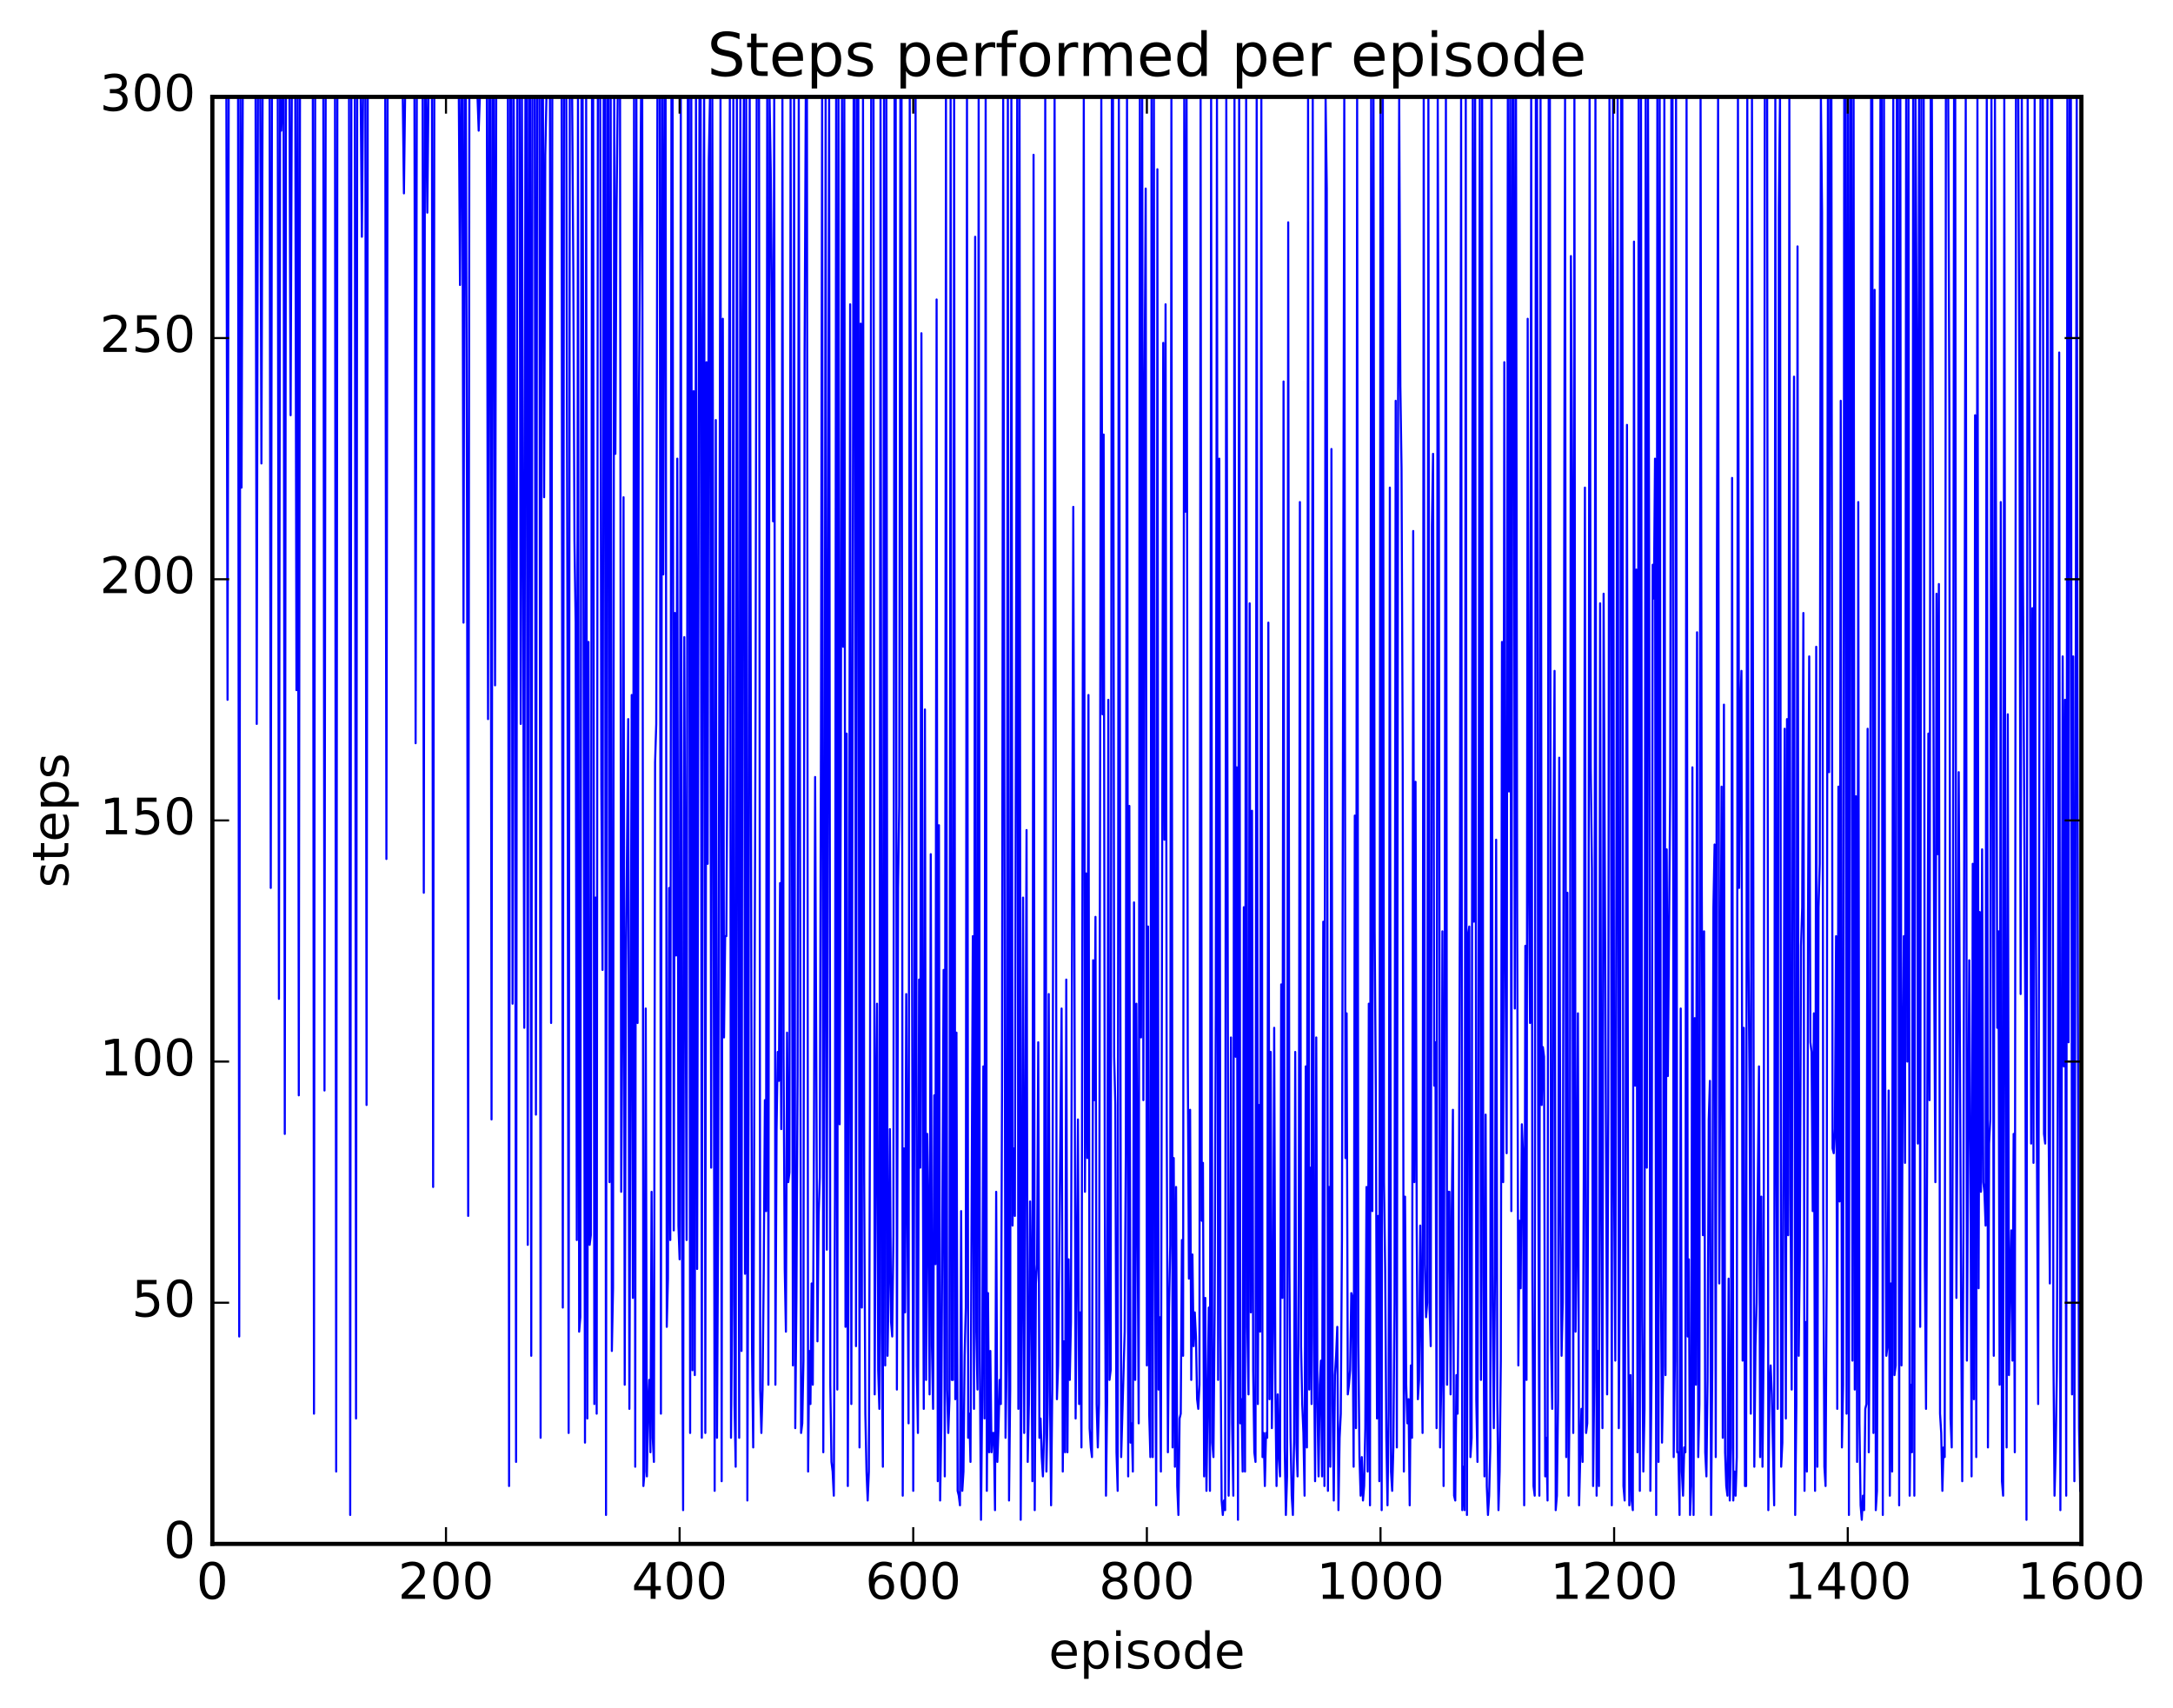 <?xml version="1.0" encoding="utf-8" standalone="no"?>
<!DOCTYPE svg PUBLIC "-//W3C//DTD SVG 1.1//EN"
  "http://www.w3.org/Graphics/SVG/1.1/DTD/svg11.dtd">
<!-- Created with matplotlib (http://matplotlib.org/) -->
<svg height="408pt" version="1.1" viewBox="0 0 519 408" width="519pt" xmlns="http://www.w3.org/2000/svg" xmlns:xlink="http://www.w3.org/1999/xlink">
 <defs>
  <style type="text/css">
*{stroke-linecap:butt;stroke-linejoin:round;stroke-miterlimit:100000;}
  </style>
 </defs>
 <g id="figure_1">
  <g id="patch_1">
   <path d="M 0 408.169 
L 519.589 408.169 
L 519.589 0 
L 0 0 
z
" style="fill:#ffffff;"/>
  </g>
  <g id="axes_1">
   <g id="patch_2">
    <path d="M 50.719 368.742 
L 497.119 368.742 
L 497.119 23.142 
L 50.719 23.142 
z
" style="fill:#ffffff;"/>
   </g>
   <g id="line2d_1">
    <path clip-path="url(#pa504007b72)" d="M 50.719 23.142 
L 54.067 23.142 
L 54.346 167.142 
L 54.625 23.142 
L 56.857 23.142 
L 57.136 319.206 
L 57.415 23.142 
L 57.694 116.454 
L 57.973 23.142 
L 61.042 23.142 
L 61.321 172.902 
L 61.6 23.142 
L 62.158 23.142 
L 62.437 110.694 
L 62.716 23.142 
L 64.39 23.142 
L 64.669 212.07 
L 64.948 23.142 
L 66.343 23.142 
L 66.622 238.566 
L 66.901 23.142 
L 67.18 31.206 
L 67.459 23.142 
L 67.738 23.142 
L 68.017 270.822 
L 68.296 23.142 
L 69.133 23.142 
L 69.412 99.174 
L 69.691 23.142 
L 70.528 23.142 
L 70.807 164.838 
L 71.086 23.142 
L 71.365 261.606 
L 71.644 23.142 
L 74.713 23.142 
L 74.992 337.638 
L 75.271 23.142 
L 77.224 23.142 
L 77.503 260.454 
L 77.782 23.142 
L 80.014 23.142 
L 80.293 351.462 
L 80.572 23.142 
L 83.362 23.142 
L 83.641 361.83 
L 83.92 23.142 
L 84.757 23.142 
L 85.036 338.79 
L 85.315 23.142 
L 86.152 23.142 
L 86.431 56.55 
L 86.71 23.142 
L 87.268 23.142 
L 87.547 263.91 
L 87.826 23.142 
L 92.011 23.142 
L 92.29 205.158 
L 92.569 23.142 
L 96.196 23.142 
L 96.475 46.182 
L 96.754 23.142 
L 98.986 23.142 
L 99.265 177.51 
L 99.544 23.142 
L 100.939 23.142 
L 101.218 213.222 
L 101.497 23.142 
L 101.776 23.142 
L 102.055 50.79 
L 102.334 23.142 
L 103.171 23.142 
L 103.45 283.494 
L 103.729 23.142 
L 109.588 23.142 
L 109.867 68.07 
L 110.146 23.142 
L 110.425 23.142 
L 110.704 148.71 
L 110.983 23.142 
L 111.262 23.142 
L 111.541 121.062 
L 111.82 290.406 
L 112.099 23.142 
L 114.052 23.142 
L 114.331 31.206 
L 114.61 23.142 
L 116.284 23.142 
L 116.563 171.75 
L 116.842 23.142 
L 117.121 23.142 
L 117.4 267.366 
L 117.679 23.142 
L 117.958 23.142 
L 118.237 163.686 
L 118.516 23.142 
L 121.306 23.142 
L 121.585 354.918 
L 121.864 23.142 
L 122.143 23.142 
L 122.422 239.718 
L 122.701 23.142 
L 122.98 127.974 
L 123.259 349.158 
L 123.538 23.142 
L 124.096 23.142 
L 124.375 172.902 
L 124.654 23.142 
L 125.212 245.478 
L 125.491 23.142 
L 125.77 23.142 
L 126.049 297.318 
L 126.328 23.142 
L 126.607 23.142 
L 126.886 323.814 
L 127.165 23.142 
L 127.723 23.142 
L 128.002 266.214 
L 128.281 23.142 
L 128.839 23.142 
L 129.118 343.398 
L 129.397 23.142 
L 129.676 23.142 
L 129.955 118.758 
L 130.234 36.966 
L 130.513 23.142 
L 131.35 23.142 
L 131.629 244.326 
L 131.908 23.142 
L 134.14 23.142 
L 134.419 312.294 
L 134.698 23.142 
L 135.256 23.142 
L 135.535 153.318 
L 135.814 342.246 
L 136.093 23.142 
L 136.651 23.142 
L 136.93 64.614 
L 137.209 129.126 
L 137.488 148.71 
L 137.767 296.166 
L 138.046 23.142 
L 138.325 318.054 
L 138.604 314.598 
L 138.883 23.142 
L 139.162 23.142 
L 139.72 344.55 
L 139.999 23.142 
L 140.278 338.79 
L 140.557 153.318 
L 140.836 297.318 
L 141.115 295.014 
L 141.394 23.142 
L 141.673 23.142 
L 141.952 335.334 
L 142.231 214.374 
L 142.51 337.638 
L 142.789 23.142 
L 143.347 23.142 
L 143.626 187.878 
L 143.905 231.654 
L 144.184 23.142 
L 144.463 23.142 
L 144.742 361.83 
L 145.021 23.142 
L 145.3 23.142 
L 145.579 282.342 
L 145.858 23.142 
L 146.137 322.662 
L 146.416 307.686 
L 146.695 23.142 
L 146.974 108.39 
L 147.253 50.79 
L 147.532 23.142 
L 148.09 23.142 
L 148.369 284.646 
L 148.648 243.174 
L 148.927 118.758 
L 149.206 330.726 
L 149.485 232.806 
L 150.043 171.75 
L 150.322 336.486 
L 150.88 165.99 
L 151.159 309.99 
L 151.438 23.142 
L 151.717 350.31 
L 151.996 23.142 
L 152.275 244.326 
L 152.554 102.63 
L 153.112 23.142 
L 153.391 23.142 
L 153.67 354.918 
L 153.949 351.462 
L 154.228 240.87 
L 154.507 352.614 
L 154.786 336.486 
L 155.065 329.574 
L 155.344 346.854 
L 155.623 284.646 
L 155.902 343.398 
L 156.181 349.158 
L 156.46 182.118 
L 156.739 172.902 
L 157.018 23.142 
L 157.576 23.142 
L 157.855 337.638 
L 158.134 23.142 
L 158.413 137.19 
L 158.692 23.142 
L 158.971 23.142 
L 159.25 316.902 
L 159.529 305.382 
L 159.808 212.07 
L 160.087 296.166 
L 160.366 23.142 
L 160.645 23.142 
L 160.924 293.862 
L 161.203 146.406 
L 161.482 228.198 
L 161.761 109.542 
L 162.04 292.71 
L 162.319 300.774 
L 162.598 23.142 
L 162.877 289.254 
L 163.156 360.678 
L 163.435 152.166 
L 163.993 296.166 
L 164.272 23.142 
L 164.551 23.142 
L 164.83 342.246 
L 165.109 23.142 
L 165.388 327.27 
L 165.667 93.414 
L 165.946 328.422 
L 166.225 23.142 
L 166.504 303.078 
L 167.062 23.142 
L 167.341 23.142 
L 167.62 343.398 
L 167.899 77.286 
L 168.178 23.142 
L 168.457 342.246 
L 168.736 86.502 
L 169.015 206.31 
L 169.294 38.118 
L 169.573 23.142 
L 169.852 278.886 
L 170.131 23.142 
L 170.689 356.07 
L 170.968 100.326 
L 171.247 343.398 
L 171.526 289.254 
L 172.084 23.142 
L 172.363 353.766 
L 172.642 76.134 
L 172.921 247.782 
L 173.2 223.59 
L 173.479 223.59 
L 174.037 130.278 
L 174.316 23.142 
L 174.595 343.398 
L 174.874 309.99 
L 175.153 23.142 
L 175.432 335.334 
L 175.711 350.31 
L 175.99 23.142 
L 176.548 343.398 
L 176.827 23.142 
L 177.106 322.662 
L 177.385 74.982 
L 177.664 23.142 
L 177.943 304.23 
L 178.222 23.142 
L 178.501 358.374 
L 178.78 266.214 
L 179.059 23.142 
L 179.617 322.662 
L 179.896 345.702 
L 180.454 168.294 
L 180.733 23.142 
L 181.291 23.142 
L 181.57 331.878 
L 181.849 342.246 
L 182.128 331.878 
L 182.407 304.23 
L 182.686 262.758 
L 182.965 289.254 
L 183.244 23.142 
L 183.523 330.726 
L 183.802 23.142 
L 184.081 40.422 
L 184.36 71.526 
L 184.639 124.518 
L 184.918 23.142 
L 185.197 330.726 
L 185.476 269.67 
L 185.755 251.238 
L 186.034 258.15 
L 186.313 210.918 
L 186.592 269.67 
L 186.871 23.142 
L 187.15 252.39 
L 187.429 303.078 
L 187.708 318.054 
L 187.987 246.63 
L 188.266 282.342 
L 188.545 280.038 
L 188.824 23.142 
L 189.382 326.118 
L 189.661 23.142 
L 189.94 341.094 
L 190.219 309.99 
L 190.498 256.998 
L 190.777 23.142 
L 191.335 342.246 
L 191.614 339.942 
L 191.893 324.966 
L 192.172 84.198 
L 192.451 23.142 
L 192.73 23.142 
L 193.009 351.462 
L 193.288 322.662 
L 193.567 335.334 
L 193.846 306.534 
L 194.125 330.726 
L 194.404 271.974 
L 194.683 185.574 
L 195.241 320.358 
L 195.52 290.406 
L 195.799 281.19 
L 196.078 177.51 
L 196.357 23.142 
L 196.636 346.854 
L 196.915 245.478 
L 197.194 23.142 
L 197.473 298.47 
L 198.031 23.142 
L 198.31 330.726 
L 198.589 349.158 
L 198.868 351.462 
L 199.147 357.222 
L 199.426 285.798 
L 199.705 23.142 
L 199.984 331.878 
L 200.263 23.142 
L 200.542 268.518 
L 200.821 185.574 
L 201.1 23.142 
L 201.379 154.47 
L 201.658 23.142 
L 201.937 316.902 
L 202.216 175.206 
L 202.495 354.918 
L 202.774 259.302 
L 203.053 72.678 
L 203.332 335.334 
L 203.89 23.142 
L 204.169 23.142 
L 204.448 321.51 
L 204.727 23.142 
L 205.006 23.142 
L 205.285 345.702 
L 205.564 77.286 
L 205.843 312.294 
L 206.122 23.142 
L 206.401 281.19 
L 206.68 337.638 
L 206.959 351.462 
L 207.238 358.374 
L 207.517 351.462 
L 207.796 261.606 
L 208.075 23.142 
L 208.633 23.142 
L 208.912 333.03 
L 209.191 267.366 
L 209.47 239.718 
L 209.749 327.27 
L 210.028 336.486 
L 210.307 23.142 
L 210.586 318.054 
L 210.865 350.31 
L 211.144 23.142 
L 211.423 326.118 
L 211.702 23.142 
L 211.981 323.814 
L 212.26 306.534 
L 212.539 269.67 
L 212.818 315.75 
L 213.097 319.206 
L 213.376 295.014 
L 213.655 23.142 
L 213.934 23.142 
L 214.213 331.878 
L 214.492 212.07 
L 214.771 192.486 
L 215.05 23.142 
L 215.329 23.142 
L 215.608 357.222 
L 215.887 274.278 
L 216.166 313.446 
L 216.445 237.414 
L 217.003 339.942 
L 217.282 23.142 
L 217.561 101.478 
L 218.119 356.07 
L 218.398 258.15 
L 218.677 23.142 
L 218.956 326.118 
L 219.235 342.246 
L 219.514 233.958 
L 219.793 278.886 
L 220.072 79.59 
L 220.351 259.302 
L 220.63 336.486 
L 220.909 169.446 
L 221.188 329.574 
L 221.467 270.822 
L 221.746 291.558 
L 222.025 333.03 
L 222.304 204.006 
L 222.583 321.51 
L 222.862 336.486 
L 223.141 261.606 
L 223.42 301.926 
L 223.699 71.526 
L 223.978 353.766 
L 224.257 197.094 
L 224.536 358.374 
L 224.815 341.094 
L 225.373 231.654 
L 225.652 352.614 
L 225.931 23.142 
L 226.21 331.878 
L 226.489 342.246 
L 226.768 334.182 
L 227.047 23.142 
L 227.326 329.574 
L 227.605 329.574 
L 227.884 23.142 
L 228.163 334.182 
L 228.442 246.63 
L 228.721 356.07 
L 229 357.222 
L 229.279 359.526 
L 229.558 289.254 
L 229.837 356.07 
L 230.116 351.462 
L 230.395 323.814 
L 230.674 312.294 
L 230.953 23.142 
L 231.232 343.398 
L 231.511 337.638 
L 231.79 349.158 
L 232.348 223.59 
L 232.627 336.486 
L 232.906 56.55 
L 233.185 318.054 
L 233.464 331.878 
L 233.743 23.142 
L 234.022 324.966 
L 234.301 362.982 
L 234.58 334.182 
L 234.859 254.694 
L 235.138 338.79 
L 235.417 23.142 
L 235.696 356.07 
L 235.975 308.838 
L 236.254 346.854 
L 236.533 322.662 
L 236.812 346.854 
L 237.091 342.246 
L 237.37 342.246 
L 237.649 360.678 
L 237.928 284.646 
L 238.207 349.158 
L 238.486 341.094 
L 238.765 329.574 
L 239.044 335.334 
L 239.323 260.454 
L 239.602 23.142 
L 240.16 343.398 
L 240.439 324.966 
L 240.718 23.142 
L 240.997 358.374 
L 241.276 331.878 
L 241.555 23.142 
L 241.834 292.71 
L 242.113 274.278 
L 242.392 290.406 
L 242.95 23.142 
L 243.229 336.486 
L 243.508 23.142 
L 243.787 362.982 
L 244.066 314.598 
L 244.345 214.374 
L 244.624 342.246 
L 245.182 198.246 
L 245.461 349.158 
L 245.74 335.334 
L 246.019 286.95 
L 246.298 309.99 
L 246.577 353.766 
L 246.856 36.966 
L 247.135 360.678 
L 247.414 306.534 
L 247.693 301.926 
L 247.972 248.934 
L 248.251 343.398 
L 248.53 338.79 
L 248.809 348.006 
L 249.088 352.614 
L 249.367 342.246 
L 249.646 23.142 
L 249.925 351.462 
L 250.204 337.638 
L 250.483 237.414 
L 250.762 331.878 
L 251.041 359.526 
L 251.32 331.878 
L 251.878 23.142 
L 252.436 334.182 
L 252.715 326.118 
L 253.552 240.87 
L 253.831 351.462 
L 254.11 320.358 
L 254.389 346.854 
L 254.668 233.958 
L 254.947 346.854 
L 255.226 300.774 
L 255.505 329.574 
L 255.784 315.75 
L 256.342 121.062 
L 256.9 338.79 
L 257.458 267.366 
L 257.737 335.334 
L 258.016 313.446 
L 258.295 345.702 
L 258.853 23.142 
L 259.132 284.646 
L 259.411 208.614 
L 259.69 276.582 
L 259.969 165.99 
L 260.248 341.094 
L 260.527 345.702 
L 260.806 348.006 
L 261.085 229.35 
L 261.364 262.758 
L 261.643 218.982 
L 261.922 335.334 
L 262.201 345.702 
L 262.48 335.334 
L 263.038 23.142 
L 263.317 170.598 
L 263.596 103.782 
L 263.875 284.646 
L 264.154 357.222 
L 264.433 334.182 
L 264.712 167.142 
L 264.991 329.574 
L 265.27 327.27 
L 265.549 23.142 
L 265.828 23.142 
L 266.107 252.39 
L 266.386 263.91 
L 266.665 346.854 
L 266.944 356.07 
L 267.223 23.142 
L 267.781 348.006 
L 268.618 318.054 
L 268.897 274.278 
L 269.176 23.142 
L 269.455 352.614 
L 269.734 192.486 
L 270.013 344.55 
L 270.292 339.942 
L 270.571 351.462 
L 270.85 215.526 
L 271.129 329.574 
L 271.408 239.718 
L 271.966 339.942 
L 272.245 23.142 
L 272.524 247.782 
L 272.803 23.142 
L 273.082 262.758 
L 273.361 92.262 
L 273.64 45.03 
L 273.919 326.118 
L 274.198 221.286 
L 274.477 337.638 
L 274.756 348.006 
L 275.035 23.142 
L 275.314 348.006 
L 275.593 23.142 
L 275.872 300.774 
L 276.151 359.526 
L 276.43 40.422 
L 276.709 331.878 
L 276.988 314.598 
L 277.267 351.462 
L 277.825 81.894 
L 278.104 200.55 
L 278.383 72.678 
L 278.662 267.366 
L 278.941 346.854 
L 279.22 312.294 
L 279.499 297.318 
L 279.778 23.142 
L 280.057 345.702 
L 280.336 276.582 
L 280.615 350.31 
L 280.894 283.494 
L 281.173 354.918 
L 281.452 361.83 
L 281.731 338.79 
L 282.01 337.638 
L 282.289 296.166 
L 282.568 323.814 
L 282.847 23.142 
L 283.126 122.214 
L 283.405 23.142 
L 283.684 252.39 
L 283.963 305.382 
L 284.242 265.062 
L 284.521 329.574 
L 284.8 299.622 
L 285.079 321.51 
L 285.358 313.446 
L 285.637 319.206 
L 285.916 334.182 
L 286.195 336.486 
L 286.474 330.726 
L 286.753 23.142 
L 287.032 291.558 
L 287.311 277.734 
L 287.59 352.614 
L 287.869 309.99 
L 288.148 356.07 
L 288.706 312.294 
L 288.985 356.07 
L 289.264 23.142 
L 289.543 344.55 
L 289.822 348.006 
L 290.101 313.446 
L 290.38 240.87 
L 290.659 23.142 
L 290.938 329.574 
L 291.217 109.542 
L 291.496 319.206 
L 291.775 358.374 
L 292.054 361.83 
L 292.333 358.374 
L 292.612 360.678 
L 292.891 23.142 
L 293.449 357.222 
L 293.728 326.118 
L 294.007 247.782 
L 294.286 339.942 
L 294.565 357.222 
L 294.844 23.142 
L 295.123 252.39 
L 295.402 183.27 
L 295.681 362.982 
L 295.96 23.142 
L 296.239 339.942 
L 296.518 334.182 
L 296.797 351.462 
L 297.076 216.678 
L 297.355 351.462 
L 297.634 23.142 
L 297.913 316.902 
L 298.192 333.03 
L 298.471 144.102 
L 298.75 313.446 
L 299.029 193.638 
L 299.308 327.27 
L 299.587 346.854 
L 299.866 349.158 
L 300.145 23.142 
L 300.424 335.334 
L 300.703 263.91 
L 300.982 318.054 
L 301.261 23.142 
L 301.54 348.006 
L 301.819 342.246 
L 302.098 354.918 
L 302.377 342.246 
L 302.656 343.398 
L 302.935 148.71 
L 303.214 334.182 
L 303.493 251.238 
L 303.772 341.094 
L 304.051 318.054 
L 304.33 245.478 
L 304.609 331.878 
L 304.888 354.918 
L 305.167 333.03 
L 305.446 348.006 
L 305.725 352.614 
L 306.004 235.11 
L 306.283 309.99 
L 306.562 91.11 
L 306.841 345.702 
L 307.12 361.83 
L 307.399 352.614 
L 307.678 53.094 
L 307.957 301.926 
L 308.236 343.398 
L 308.515 357.222 
L 308.794 361.83 
L 309.073 344.55 
L 309.352 251.238 
L 309.631 344.55 
L 309.91 352.614 
L 310.189 305.382 
L 310.468 119.91 
L 310.747 321.51 
L 311.026 335.334 
L 311.305 342.246 
L 311.584 357.222 
L 311.863 254.694 
L 312.142 345.702 
L 312.421 23.142 
L 312.7 331.878 
L 312.979 278.886 
L 313.258 335.334 
L 313.537 23.142 
L 313.816 319.206 
L 314.095 353.766 
L 314.374 247.782 
L 314.653 335.334 
L 314.932 352.614 
L 315.211 330.726 
L 315.49 324.966 
L 315.769 352.614 
L 316.048 220.134 
L 316.327 354.918 
L 316.606 23.142 
L 316.885 45.03 
L 317.164 356.07 
L 317.443 283.494 
L 317.722 350.31 
L 318.001 107.238 
L 318.28 335.334 
L 318.559 358.374 
L 318.838 328.422 
L 319.117 323.814 
L 319.396 316.902 
L 319.675 360.678 
L 319.954 343.398 
L 320.233 337.638 
L 320.512 296.166 
L 321.07 23.142 
L 321.349 276.582 
L 321.628 242.022 
L 321.907 333.03 
L 322.186 330.726 
L 322.465 327.27 
L 322.744 308.838 
L 323.023 309.99 
L 323.302 350.31 
L 323.581 194.79 
L 323.86 341.094 
L 324.139 23.142 
L 324.418 320.358 
L 324.697 348.006 
L 324.976 357.222 
L 325.255 348.006 
L 325.534 358.374 
L 325.813 354.918 
L 326.092 341.094 
L 326.371 283.494 
L 326.65 351.462 
L 326.929 239.718 
L 327.208 359.526 
L 327.487 23.142 
L 327.766 289.254 
L 328.045 23.142 
L 328.324 222.438 
L 328.603 260.454 
L 328.882 338.79 
L 329.161 290.406 
L 329.44 353.766 
L 329.719 23.142 
L 329.998 360.678 
L 330.277 23.142 
L 330.556 282.342 
L 330.835 303.078 
L 331.114 343.398 
L 331.393 359.526 
L 331.672 336.486 
L 331.951 116.454 
L 332.23 351.462 
L 332.509 356.07 
L 332.788 345.702 
L 333.067 311.142 
L 333.346 95.718 
L 333.625 345.702 
L 333.904 100.326 
L 334.183 23.142 
L 334.462 92.262 
L 334.741 111.846 
L 335.02 182.118 
L 335.299 351.462 
L 335.578 285.798 
L 335.857 330.726 
L 336.136 339.942 
L 336.415 334.182 
L 336.694 359.526 
L 336.973 326.118 
L 337.252 343.398 
L 337.531 126.822 
L 337.81 282.342 
L 338.089 186.726 
L 338.368 292.71 
L 338.647 334.182 
L 338.926 329.574 
L 339.205 292.71 
L 339.763 342.246 
L 340.042 23.142 
L 340.321 301.926 
L 340.6 314.598 
L 340.879 311.142 
L 341.158 23.142 
L 341.437 312.294 
L 341.716 321.51 
L 341.995 125.67 
L 342.274 108.39 
L 342.553 259.302 
L 342.832 248.934 
L 343.111 341.094 
L 343.39 23.142 
L 343.669 118.758 
L 343.948 345.702 
L 344.227 330.726 
L 344.506 222.438 
L 344.785 354.918 
L 345.064 228.198 
L 345.343 23.142 
L 345.622 330.726 
L 345.901 284.646 
L 346.18 284.646 
L 346.459 333.03 
L 346.738 289.254 
L 347.017 265.062 
L 347.296 357.222 
L 347.575 358.374 
L 347.854 328.422 
L 348.133 337.638 
L 348.412 298.47 
L 348.691 210.918 
L 348.97 23.142 
L 349.249 360.678 
L 349.528 350.31 
L 349.807 360.678 
L 350.086 23.142 
L 350.365 361.83 
L 350.644 223.59 
L 350.923 221.286 
L 351.202 348.006 
L 351.481 343.398 
L 351.76 23.142 
L 352.039 220.134 
L 352.318 23.142 
L 352.597 334.182 
L 352.876 349.158 
L 353.155 218.982 
L 353.434 23.142 
L 353.713 329.574 
L 353.992 23.142 
L 354.271 304.23 
L 354.55 352.614 
L 354.829 266.214 
L 355.108 354.918 
L 355.387 361.83 
L 355.666 357.222 
L 355.945 345.702 
L 356.224 23.142 
L 356.503 311.142 
L 356.782 341.094 
L 357.061 304.23 
L 357.34 200.55 
L 357.619 334.182 
L 357.898 360.678 
L 358.177 351.462 
L 358.456 324.966 
L 358.735 153.318 
L 359.014 282.342 
L 359.293 86.502 
L 359.572 229.35 
L 359.851 275.43 
L 360.13 23.142 
L 360.409 189.03 
L 360.688 23.142 
L 360.967 289.254 
L 361.246 23.142 
L 361.525 23.142 
L 361.804 240.87 
L 362.083 23.142 
L 362.362 217.83 
L 362.641 326.118 
L 362.92 291.558 
L 363.199 307.686 
L 363.478 268.518 
L 363.757 275.43 
L 364.036 359.526 
L 364.315 225.894 
L 364.594 329.574 
L 364.873 76.134 
L 365.152 206.31 
L 365.431 244.326 
L 365.71 23.142 
L 365.989 304.23 
L 366.268 354.918 
L 366.547 357.222 
L 366.826 23.142 
L 367.105 23.142 
L 367.384 270.822 
L 367.663 357.222 
L 367.942 23.142 
L 368.221 263.91 
L 368.5 250.086 
L 368.779 252.39 
L 369.058 352.614 
L 369.337 343.398 
L 369.616 358.374 
L 369.895 23.142 
L 370.174 23.142 
L 370.453 320.358 
L 370.732 336.486 
L 371.011 202.854 
L 371.29 160.23 
L 371.569 360.678 
L 371.848 357.222 
L 372.127 334.182 
L 372.406 180.966 
L 372.685 289.254 
L 372.964 323.814 
L 373.243 311.142 
L 373.801 23.142 
L 374.08 348.006 
L 374.359 213.222 
L 374.638 357.222 
L 374.917 330.726 
L 375.196 61.158 
L 375.475 118.758 
L 375.754 342.246 
L 376.033 23.142 
L 376.312 318.054 
L 376.591 296.166 
L 376.87 242.022 
L 377.149 359.526 
L 377.707 336.486 
L 377.986 349.158 
L 378.265 281.19 
L 378.544 116.454 
L 378.823 342.246 
L 379.102 339.942 
L 379.381 255.846 
L 379.66 23.142 
L 379.939 183.27 
L 380.218 207.462 
L 380.497 354.918 
L 380.776 329.574 
L 381.055 23.142 
L 381.334 357.222 
L 381.613 322.662 
L 381.892 354.918 
L 382.171 144.102 
L 382.45 285.798 
L 382.729 341.094 
L 383.008 141.798 
L 383.845 333.03 
L 384.124 265.062 
L 384.403 23.142 
L 384.682 63.462 
L 384.961 359.526 
L 385.24 23.142 
L 385.519 284.646 
L 385.798 324.966 
L 386.077 199.398 
L 386.356 23.142 
L 386.635 341.094 
L 386.914 297.318 
L 387.193 23.142 
L 387.472 23.142 
L 387.751 354.918 
L 388.03 358.374 
L 388.309 259.302 
L 388.588 101.478 
L 388.867 314.598 
L 389.146 359.526 
L 389.425 328.422 
L 389.704 358.374 
L 389.983 360.678 
L 390.262 57.702 
L 390.541 259.302 
L 390.82 136.038 
L 391.099 346.854 
L 391.378 23.142 
L 391.657 356.07 
L 391.936 23.142 
L 392.215 314.598 
L 392.494 351.462 
L 392.773 336.486 
L 393.052 23.142 
L 393.331 278.886 
L 393.61 23.142 
L 393.889 136.038 
L 394.168 356.07 
L 394.447 329.574 
L 394.726 134.886 
L 395.005 142.95 
L 395.284 109.542 
L 395.563 361.83 
L 395.842 23.142 
L 396.121 349.158 
L 396.4 23.142 
L 396.679 304.23 
L 396.958 344.55 
L 397.237 326.118 
L 397.516 23.142 
L 397.795 328.422 
L 398.074 202.854 
L 398.353 256.998 
L 398.911 187.878 
L 399.19 23.142 
L 399.469 23.142 
L 399.748 348.006 
L 400.027 324.966 
L 400.306 23.142 
L 400.585 346.854 
L 400.864 346.854 
L 401.143 361.83 
L 401.422 240.87 
L 401.701 351.462 
L 401.98 357.222 
L 402.259 345.702 
L 402.538 346.854 
L 402.817 23.142 
L 403.096 319.206 
L 403.375 300.774 
L 403.654 361.83 
L 403.933 354.918 
L 404.212 183.27 
L 404.491 361.83 
L 404.77 243.174 
L 405.049 330.726 
L 405.328 151.014 
L 405.607 348.006 
L 405.886 335.334 
L 406.165 23.142 
L 406.444 208.614 
L 406.723 295.014 
L 407.002 222.438 
L 407.281 346.854 
L 407.56 352.614 
L 407.839 329.574 
L 408.118 267.366 
L 408.397 258.15 
L 408.676 361.83 
L 408.955 327.27 
L 409.234 216.678 
L 409.513 201.702 
L 409.792 348.006 
L 410.071 136.038 
L 410.35 23.142 
L 410.629 306.534 
L 411.187 187.878 
L 411.466 343.398 
L 411.745 168.294 
L 412.024 346.854 
L 412.303 354.918 
L 412.582 357.222 
L 412.861 305.382 
L 413.14 358.374 
L 413.419 345.702 
L 413.698 114.15 
L 413.977 358.374 
L 414.256 351.462 
L 414.535 357.222 
L 414.814 348.006 
L 415.093 23.142 
L 415.372 212.07 
L 415.651 170.598 
L 415.93 160.23 
L 416.209 324.966 
L 416.488 245.478 
L 416.767 354.918 
L 417.046 354.918 
L 417.325 23.142 
L 417.604 228.198 
L 417.883 261.606 
L 418.162 337.638 
L 418.441 23.142 
L 418.999 350.31 
L 419.278 321.51 
L 419.557 311.142 
L 420.115 254.694 
L 420.394 348.006 
L 420.673 285.798 
L 420.952 350.31 
L 421.231 320.358 
L 421.51 23.142 
L 422.068 23.142 
L 422.347 360.678 
L 422.626 331.878 
L 422.905 326.118 
L 423.184 333.03 
L 423.742 359.526 
L 424.021 23.142 
L 424.3 281.19 
L 424.579 336.486 
L 424.858 49.638 
L 425.137 23.142 
L 425.416 350.31 
L 425.695 344.55 
L 425.974 274.278 
L 426.253 174.054 
L 426.532 338.79 
L 426.811 171.75 
L 427.09 295.014 
L 427.369 23.142 
L 427.648 284.646 
L 427.927 331.878 
L 428.206 161.382 
L 428.485 89.958 
L 428.764 361.83 
L 429.043 335.334 
L 429.322 58.854 
L 429.601 323.814 
L 429.88 298.47 
L 430.159 225.894 
L 430.438 216.678 
L 430.717 146.406 
L 430.996 356.07 
L 431.275 315.75 
L 431.554 351.462 
L 431.833 217.83 
L 432.112 156.774 
L 432.391 248.934 
L 432.67 251.238 
L 432.949 289.254 
L 433.228 242.022 
L 433.507 356.07 
L 433.786 154.47 
L 434.065 350.31 
L 434.344 216.678 
L 434.623 206.31 
L 434.902 23.142 
L 435.181 50.79 
L 435.46 289.254 
L 435.739 350.31 
L 436.018 354.918 
L 436.297 300.774 
L 436.576 23.142 
L 436.855 184.422 
L 437.134 23.142 
L 437.413 23.142 
L 437.692 274.278 
L 437.971 275.43 
L 438.25 269.67 
L 438.529 223.59 
L 438.808 336.486 
L 439.087 187.878 
L 439.366 286.95 
L 439.645 95.718 
L 439.924 345.702 
L 440.203 330.726 
L 440.482 23.142 
L 440.761 23.142 
L 441.04 337.638 
L 441.319 23.142 
L 441.598 361.83 
L 441.877 23.142 
L 442.156 23.142 
L 442.435 324.966 
L 442.714 23.142 
L 442.993 331.878 
L 443.272 190.182 
L 443.551 349.158 
L 443.83 119.91 
L 444.109 339.942 
L 444.388 359.526 
L 444.667 362.982 
L 444.946 357.222 
L 445.225 360.678 
L 445.504 336.486 
L 445.783 335.334 
L 446.062 174.054 
L 446.341 346.854 
L 446.62 299.622 
L 446.899 23.142 
L 447.178 23.142 
L 447.457 342.246 
L 447.736 69.222 
L 448.015 360.678 
L 448.294 356.07 
L 448.573 269.67 
L 448.852 115.302 
L 449.131 23.142 
L 449.41 23.142 
L 449.689 361.83 
L 449.968 23.142 
L 450.247 254.694 
L 450.526 323.814 
L 450.805 321.51 
L 451.084 260.454 
L 451.363 357.222 
L 451.642 306.534 
L 451.921 351.462 
L 452.2 23.142 
L 452.479 328.422 
L 452.758 326.118 
L 453.037 23.142 
L 453.316 23.142 
L 453.595 359.526 
L 453.874 23.142 
L 454.153 326.118 
L 454.432 258.15 
L 454.711 223.59 
L 454.99 277.734 
L 455.269 23.142 
L 455.548 253.542 
L 455.827 23.142 
L 456.106 357.222 
L 456.385 330.726 
L 456.664 346.854 
L 456.943 23.142 
L 457.222 357.222 
L 457.501 23.142 
L 457.78 79.59 
L 458.059 273.126 
L 458.338 23.142 
L 458.617 316.902 
L 458.896 23.142 
L 459.454 23.142 
L 459.733 301.926 
L 460.012 336.486 
L 460.291 271.974 
L 460.57 175.206 
L 460.849 262.758 
L 461.128 23.142 
L 461.407 23.142 
L 461.965 233.958 
L 462.244 282.342 
L 462.523 141.798 
L 462.802 204.006 
L 463.081 139.494 
L 463.36 337.638 
L 463.639 342.246 
L 463.918 356.07 
L 464.197 345.702 
L 464.476 348.006 
L 464.755 23.142 
L 465.313 23.142 
L 465.592 100.326 
L 465.871 338.79 
L 466.15 345.702 
L 466.429 254.694 
L 466.708 23.142 
L 466.987 23.142 
L 467.266 309.99 
L 467.545 259.302 
L 467.824 184.422 
L 468.382 311.142 
L 468.661 353.766 
L 468.94 295.014 
L 469.498 23.142 
L 469.777 324.966 
L 470.335 229.35 
L 470.614 276.582 
L 470.893 352.614 
L 471.172 206.31 
L 471.451 334.182 
L 471.73 99.174 
L 472.009 348.006 
L 472.288 23.142 
L 472.567 307.686 
L 472.846 217.83 
L 473.125 284.646 
L 473.404 202.854 
L 473.683 282.342 
L 473.962 284.646 
L 474.241 292.71 
L 474.52 23.142 
L 474.799 345.702 
L 475.078 273.126 
L 475.357 267.366 
L 475.636 23.142 
L 476.194 323.814 
L 476.473 23.142 
L 477.031 245.478 
L 477.31 222.438 
L 477.589 330.726 
L 477.868 119.91 
L 478.147 353.766 
L 478.426 357.222 
L 478.705 23.142 
L 478.984 250.086 
L 479.263 345.702 
L 479.542 170.598 
L 479.821 328.422 
L 480.1 305.382 
L 480.379 293.862 
L 480.658 324.966 
L 480.937 270.822 
L 481.216 346.854 
L 481.495 23.142 
L 482.053 23.142 
L 482.332 99.174 
L 482.611 237.414 
L 482.89 23.142 
L 483.169 138.342 
L 483.727 242.022 
L 484.006 362.982 
L 484.285 23.142 
L 484.843 129.126 
L 485.122 273.126 
L 485.401 145.254 
L 485.68 277.734 
L 485.959 23.142 
L 486.238 218.982 
L 486.796 335.334 
L 487.354 23.142 
L 487.912 23.142 
L 488.191 270.822 
L 488.47 273.126 
L 488.749 177.51 
L 489.028 23.142 
L 489.307 270.822 
L 489.586 306.534 
L 489.865 23.142 
L 490.144 23.142 
L 490.423 321.51 
L 490.702 357.222 
L 490.981 346.854 
L 491.26 327.27 
L 491.539 242.022 
L 491.818 84.198 
L 492.097 360.678 
L 492.376 278.886 
L 492.655 156.774 
L 492.934 254.694 
L 493.213 167.142 
L 493.492 357.222 
L 493.771 23.142 
L 494.05 248.934 
L 494.329 23.142 
L 494.608 23.142 
L 494.887 333.03 
L 495.166 156.774 
L 495.445 353.766 
L 496.003 23.142 
L 496.282 239.718 
L 496.561 341.094 
L 496.84 356.07 
L 496.84 356.07 
" style="fill:none;stroke:#0000ff;stroke-linecap:square;stroke-width:0.5;"/>
   </g>
   <g id="patch_3">
    <path d="M 50.719 368.742 
L 50.719 23.142 
" style="fill:none;stroke:#000000;stroke-linecap:square;stroke-linejoin:miter;"/>
   </g>
   <g id="patch_4">
    <path d="M 497.119 368.742 
L 497.119 23.142 
" style="fill:none;stroke:#000000;stroke-linecap:square;stroke-linejoin:miter;"/>
   </g>
   <g id="patch_5">
    <path d="M 50.719 368.742 
L 497.119 368.742 
" style="fill:none;stroke:#000000;stroke-linecap:square;stroke-linejoin:miter;"/>
   </g>
   <g id="patch_6">
    <path d="M 50.719 23.142 
L 497.119 23.142 
" style="fill:none;stroke:#000000;stroke-linecap:square;stroke-linejoin:miter;"/>
   </g>
   <g id="matplotlib.axis_1">
    <g id="xtick_1">
     <g id="line2d_2">
      <defs>
       <path d="M 0 0 
L 0 -4 
" id="m458a0452e0" style="stroke:#000000;stroke-width:0.5;"/>
      </defs>
      <g>
       <use style="stroke:#000000;stroke-width:0.5;" x="50.719" xlink:href="#m458a0452e0" y="368.742"/>
      </g>
     </g>
     <g id="line2d_3">
      <defs>
       <path d="M 0 0 
L 0 4 
" id="ma5552d9359" style="stroke:#000000;stroke-width:0.5;"/>
      </defs>
      <g>
       <use style="stroke:#000000;stroke-width:0.5;" x="50.719" xlink:href="#ma5552d9359" y="23.142"/>
      </g>
     </g>
     <g id="text_1">
      <!-- 0 -->
      <defs>
       <path d="M 31.781 66.406 
Q 24.172 66.406 20.328 58.906 
Q 16.5 51.422 16.5 36.375 
Q 16.5 21.391 20.328 13.891 
Q 24.172 6.391 31.781 6.391 
Q 39.453 6.391 43.281 13.891 
Q 47.125 21.391 47.125 36.375 
Q 47.125 51.422 43.281 58.906 
Q 39.453 66.406 31.781 66.406 
M 31.781 74.219 
Q 44.047 74.219 50.516 64.516 
Q 56.984 54.828 56.984 36.375 
Q 56.984 17.969 50.516 8.266 
Q 44.047 -1.422 31.781 -1.422 
Q 19.531 -1.422 13.062 8.266 
Q 6.594 17.969 6.594 36.375 
Q 6.594 54.828 13.062 64.516 
Q 19.531 74.219 31.781 74.219 
" id="BitstreamVeraSans-Roman-30"/>
      </defs>
      <g transform="translate(46.901 381.86)scale(0.12 -0.12)">
       <use xlink:href="#BitstreamVeraSans-Roman-30"/>
      </g>
     </g>
    </g>
    <g id="xtick_2">
     <g id="line2d_4">
      <g>
       <use style="stroke:#000000;stroke-width:0.5;" x="106.519" xlink:href="#m458a0452e0" y="368.742"/>
      </g>
     </g>
     <g id="line2d_5">
      <g>
       <use style="stroke:#000000;stroke-width:0.5;" x="106.519" xlink:href="#ma5552d9359" y="23.142"/>
      </g>
     </g>
     <g id="text_2">
      <!-- 200 -->
      <defs>
       <path d="M 19.188 8.297 
L 53.609 8.297 
L 53.609 0 
L 7.328 0 
L 7.328 8.297 
Q 12.938 14.109 22.625 23.891 
Q 32.328 33.688 34.812 36.531 
Q 39.547 41.844 41.422 45.531 
Q 43.312 49.219 43.312 52.781 
Q 43.312 58.594 39.234 62.25 
Q 35.156 65.922 28.609 65.922 
Q 23.969 65.922 18.812 64.312 
Q 13.672 62.703 7.812 59.422 
L 7.812 69.391 
Q 13.766 71.781 18.938 73 
Q 24.125 74.219 28.422 74.219 
Q 39.75 74.219 46.484 68.547 
Q 53.219 62.891 53.219 53.422 
Q 53.219 48.922 51.531 44.891 
Q 49.859 40.875 45.406 35.406 
Q 44.188 33.984 37.641 27.219 
Q 31.109 20.453 19.188 8.297 
" id="BitstreamVeraSans-Roman-32"/>
      </defs>
      <g transform="translate(95.066 381.86)scale(0.12 -0.12)">
       <use xlink:href="#BitstreamVeraSans-Roman-32"/>
       <use x="63.623" xlink:href="#BitstreamVeraSans-Roman-30"/>
       <use x="127.246" xlink:href="#BitstreamVeraSans-Roman-30"/>
      </g>
     </g>
    </g>
    <g id="xtick_3">
     <g id="line2d_6">
      <g>
       <use style="stroke:#000000;stroke-width:0.5;" x="162.319" xlink:href="#m458a0452e0" y="368.742"/>
      </g>
     </g>
     <g id="line2d_7">
      <g>
       <use style="stroke:#000000;stroke-width:0.5;" x="162.319" xlink:href="#ma5552d9359" y="23.142"/>
      </g>
     </g>
     <g id="text_3">
      <!-- 400 -->
      <defs>
       <path d="M 37.797 64.312 
L 12.891 25.391 
L 37.797 25.391 
z
M 35.203 72.906 
L 47.609 72.906 
L 47.609 25.391 
L 58.016 25.391 
L 58.016 17.188 
L 47.609 17.188 
L 47.609 0 
L 37.797 0 
L 37.797 17.188 
L 4.891 17.188 
L 4.891 26.703 
z
" id="BitstreamVeraSans-Roman-34"/>
      </defs>
      <g transform="translate(150.866 381.86)scale(0.12 -0.12)">
       <use xlink:href="#BitstreamVeraSans-Roman-34"/>
       <use x="63.623" xlink:href="#BitstreamVeraSans-Roman-30"/>
       <use x="127.246" xlink:href="#BitstreamVeraSans-Roman-30"/>
      </g>
     </g>
    </g>
    <g id="xtick_4">
     <g id="line2d_8">
      <g>
       <use style="stroke:#000000;stroke-width:0.5;" x="218.119" xlink:href="#m458a0452e0" y="368.742"/>
      </g>
     </g>
     <g id="line2d_9">
      <g>
       <use style="stroke:#000000;stroke-width:0.5;" x="218.119" xlink:href="#ma5552d9359" y="23.142"/>
      </g>
     </g>
     <g id="text_4">
      <!-- 600 -->
      <defs>
       <path d="M 33.016 40.375 
Q 26.375 40.375 22.484 35.828 
Q 18.609 31.297 18.609 23.391 
Q 18.609 15.531 22.484 10.953 
Q 26.375 6.391 33.016 6.391 
Q 39.656 6.391 43.531 10.953 
Q 47.406 15.531 47.406 23.391 
Q 47.406 31.297 43.531 35.828 
Q 39.656 40.375 33.016 40.375 
M 52.594 71.297 
L 52.594 62.312 
Q 48.875 64.062 45.094 64.984 
Q 41.312 65.922 37.594 65.922 
Q 27.828 65.922 22.672 59.328 
Q 17.531 52.734 16.797 39.406 
Q 19.672 43.656 24.016 45.922 
Q 28.375 48.188 33.594 48.188 
Q 44.578 48.188 50.953 41.516 
Q 57.328 34.859 57.328 23.391 
Q 57.328 12.156 50.688 5.359 
Q 44.047 -1.422 33.016 -1.422 
Q 20.359 -1.422 13.672 8.266 
Q 6.984 17.969 6.984 36.375 
Q 6.984 53.656 15.188 63.938 
Q 23.391 74.219 37.203 74.219 
Q 40.922 74.219 44.703 73.484 
Q 48.484 72.75 52.594 71.297 
" id="BitstreamVeraSans-Roman-36"/>
      </defs>
      <g transform="translate(206.666 381.86)scale(0.12 -0.12)">
       <use xlink:href="#BitstreamVeraSans-Roman-36"/>
       <use x="63.623" xlink:href="#BitstreamVeraSans-Roman-30"/>
       <use x="127.246" xlink:href="#BitstreamVeraSans-Roman-30"/>
      </g>
     </g>
    </g>
    <g id="xtick_5">
     <g id="line2d_10">
      <g>
       <use style="stroke:#000000;stroke-width:0.5;" x="273.919" xlink:href="#m458a0452e0" y="368.742"/>
      </g>
     </g>
     <g id="line2d_11">
      <g>
       <use style="stroke:#000000;stroke-width:0.5;" x="273.919" xlink:href="#ma5552d9359" y="23.142"/>
      </g>
     </g>
     <g id="text_5">
      <!-- 800 -->
      <defs>
       <path d="M 31.781 34.625 
Q 24.75 34.625 20.719 30.859 
Q 16.703 27.094 16.703 20.516 
Q 16.703 13.922 20.719 10.156 
Q 24.75 6.391 31.781 6.391 
Q 38.812 6.391 42.859 10.172 
Q 46.922 13.969 46.922 20.516 
Q 46.922 27.094 42.891 30.859 
Q 38.875 34.625 31.781 34.625 
M 21.922 38.812 
Q 15.578 40.375 12.031 44.719 
Q 8.5 49.078 8.5 55.328 
Q 8.5 64.062 14.719 69.141 
Q 20.953 74.219 31.781 74.219 
Q 42.672 74.219 48.875 69.141 
Q 55.078 64.062 55.078 55.328 
Q 55.078 49.078 51.531 44.719 
Q 48 40.375 41.703 38.812 
Q 48.828 37.156 52.797 32.312 
Q 56.781 27.484 56.781 20.516 
Q 56.781 9.906 50.312 4.234 
Q 43.844 -1.422 31.781 -1.422 
Q 19.734 -1.422 13.25 4.234 
Q 6.781 9.906 6.781 20.516 
Q 6.781 27.484 10.781 32.312 
Q 14.797 37.156 21.922 38.812 
M 18.312 54.391 
Q 18.312 48.734 21.844 45.562 
Q 25.391 42.391 31.781 42.391 
Q 38.141 42.391 41.719 45.562 
Q 45.312 48.734 45.312 54.391 
Q 45.312 60.062 41.719 63.234 
Q 38.141 66.406 31.781 66.406 
Q 25.391 66.406 21.844 63.234 
Q 18.312 60.062 18.312 54.391 
" id="BitstreamVeraSans-Roman-38"/>
      </defs>
      <g transform="translate(262.466 381.86)scale(0.12 -0.12)">
       <use xlink:href="#BitstreamVeraSans-Roman-38"/>
       <use x="63.623" xlink:href="#BitstreamVeraSans-Roman-30"/>
       <use x="127.246" xlink:href="#BitstreamVeraSans-Roman-30"/>
      </g>
     </g>
    </g>
    <g id="xtick_6">
     <g id="line2d_12">
      <g>
       <use style="stroke:#000000;stroke-width:0.5;" x="329.719" xlink:href="#m458a0452e0" y="368.742"/>
      </g>
     </g>
     <g id="line2d_13">
      <g>
       <use style="stroke:#000000;stroke-width:0.5;" x="329.719" xlink:href="#ma5552d9359" y="23.142"/>
      </g>
     </g>
     <g id="text_6">
      <!-- 1000 -->
      <defs>
       <path d="M 12.406 8.297 
L 28.516 8.297 
L 28.516 63.922 
L 10.984 60.406 
L 10.984 69.391 
L 28.422 72.906 
L 38.281 72.906 
L 38.281 8.297 
L 54.391 8.297 
L 54.391 0 
L 12.406 0 
z
" id="BitstreamVeraSans-Roman-31"/>
      </defs>
      <g transform="translate(314.449 381.86)scale(0.12 -0.12)">
       <use xlink:href="#BitstreamVeraSans-Roman-31"/>
       <use x="63.623" xlink:href="#BitstreamVeraSans-Roman-30"/>
       <use x="127.246" xlink:href="#BitstreamVeraSans-Roman-30"/>
       <use x="190.869" xlink:href="#BitstreamVeraSans-Roman-30"/>
      </g>
     </g>
    </g>
    <g id="xtick_7">
     <g id="line2d_14">
      <g>
       <use style="stroke:#000000;stroke-width:0.5;" x="385.519" xlink:href="#m458a0452e0" y="368.742"/>
      </g>
     </g>
     <g id="line2d_15">
      <g>
       <use style="stroke:#000000;stroke-width:0.5;" x="385.519" xlink:href="#ma5552d9359" y="23.142"/>
      </g>
     </g>
     <g id="text_7">
      <!-- 1200 -->
      <g transform="translate(370.249 381.86)scale(0.12 -0.12)">
       <use xlink:href="#BitstreamVeraSans-Roman-31"/>
       <use x="63.623" xlink:href="#BitstreamVeraSans-Roman-32"/>
       <use x="127.246" xlink:href="#BitstreamVeraSans-Roman-30"/>
       <use x="190.869" xlink:href="#BitstreamVeraSans-Roman-30"/>
      </g>
     </g>
    </g>
    <g id="xtick_8">
     <g id="line2d_16">
      <g>
       <use style="stroke:#000000;stroke-width:0.5;" x="441.319" xlink:href="#m458a0452e0" y="368.742"/>
      </g>
     </g>
     <g id="line2d_17">
      <g>
       <use style="stroke:#000000;stroke-width:0.5;" x="441.319" xlink:href="#ma5552d9359" y="23.142"/>
      </g>
     </g>
     <g id="text_8">
      <!-- 1400 -->
      <g transform="translate(426.049 381.86)scale(0.12 -0.12)">
       <use xlink:href="#BitstreamVeraSans-Roman-31"/>
       <use x="63.623" xlink:href="#BitstreamVeraSans-Roman-34"/>
       <use x="127.246" xlink:href="#BitstreamVeraSans-Roman-30"/>
       <use x="190.869" xlink:href="#BitstreamVeraSans-Roman-30"/>
      </g>
     </g>
    </g>
    <g id="xtick_9">
     <g id="line2d_18">
      <g>
       <use style="stroke:#000000;stroke-width:0.5;" x="497.119" xlink:href="#m458a0452e0" y="368.742"/>
      </g>
     </g>
     <g id="line2d_19">
      <g>
       <use style="stroke:#000000;stroke-width:0.5;" x="497.119" xlink:href="#ma5552d9359" y="23.142"/>
      </g>
     </g>
     <g id="text_9">
      <!-- 1600 -->
      <g transform="translate(481.849 381.86)scale(0.12 -0.12)">
       <use xlink:href="#BitstreamVeraSans-Roman-31"/>
       <use x="63.623" xlink:href="#BitstreamVeraSans-Roman-36"/>
       <use x="127.246" xlink:href="#BitstreamVeraSans-Roman-30"/>
       <use x="190.869" xlink:href="#BitstreamVeraSans-Roman-30"/>
      </g>
     </g>
    </g>
    <g id="text_10">
     <!-- episode -->
     <defs>
      <path d="M 56.203 29.594 
L 56.203 25.203 
L 14.891 25.203 
Q 15.484 15.922 20.484 11.062 
Q 25.484 6.203 34.422 6.203 
Q 39.594 6.203 44.453 7.469 
Q 49.312 8.734 54.109 11.281 
L 54.109 2.781 
Q 49.266 0.734 44.188 -0.344 
Q 39.109 -1.422 33.891 -1.422 
Q 20.797 -1.422 13.156 6.188 
Q 5.516 13.812 5.516 26.812 
Q 5.516 40.234 12.766 48.109 
Q 20.016 56 32.328 56 
Q 43.359 56 49.781 48.891 
Q 56.203 41.797 56.203 29.594 
M 47.219 32.234 
Q 47.125 39.594 43.094 43.984 
Q 39.062 48.391 32.422 48.391 
Q 24.906 48.391 20.391 44.141 
Q 15.875 39.891 15.188 32.172 
z
" id="BitstreamVeraSans-Roman-65"/>
      <path d="M 18.109 8.203 
L 18.109 -20.797 
L 9.078 -20.797 
L 9.078 54.688 
L 18.109 54.688 
L 18.109 46.391 
Q 20.953 51.266 25.266 53.625 
Q 29.594 56 35.594 56 
Q 45.562 56 51.781 48.094 
Q 58.016 40.188 58.016 27.297 
Q 58.016 14.406 51.781 6.484 
Q 45.562 -1.422 35.594 -1.422 
Q 29.594 -1.422 25.266 0.953 
Q 20.953 3.328 18.109 8.203 
M 48.688 27.297 
Q 48.688 37.203 44.609 42.844 
Q 40.531 48.484 33.406 48.484 
Q 26.266 48.484 22.188 42.844 
Q 18.109 37.203 18.109 27.297 
Q 18.109 17.391 22.188 11.75 
Q 26.266 6.109 33.406 6.109 
Q 40.531 6.109 44.609 11.75 
Q 48.688 17.391 48.688 27.297 
" id="BitstreamVeraSans-Roman-70"/>
      <path d="M 45.406 46.391 
L 45.406 75.984 
L 54.391 75.984 
L 54.391 0 
L 45.406 0 
L 45.406 8.203 
Q 42.578 3.328 38.25 0.953 
Q 33.938 -1.422 27.875 -1.422 
Q 17.969 -1.422 11.734 6.484 
Q 5.516 14.406 5.516 27.297 
Q 5.516 40.188 11.734 48.094 
Q 17.969 56 27.875 56 
Q 33.938 56 38.25 53.625 
Q 42.578 51.266 45.406 46.391 
M 14.797 27.297 
Q 14.797 17.391 18.875 11.75 
Q 22.953 6.109 30.078 6.109 
Q 37.203 6.109 41.297 11.75 
Q 45.406 17.391 45.406 27.297 
Q 45.406 37.203 41.297 42.844 
Q 37.203 48.484 30.078 48.484 
Q 22.953 48.484 18.875 42.844 
Q 14.797 37.203 14.797 27.297 
" id="BitstreamVeraSans-Roman-64"/>
      <path d="M 9.422 54.688 
L 18.406 54.688 
L 18.406 0 
L 9.422 0 
z
M 9.422 75.984 
L 18.406 75.984 
L 18.406 64.594 
L 9.422 64.594 
z
" id="BitstreamVeraSans-Roman-69"/>
      <path d="M 30.609 48.391 
Q 23.391 48.391 19.188 42.75 
Q 14.984 37.109 14.984 27.297 
Q 14.984 17.484 19.156 11.844 
Q 23.344 6.203 30.609 6.203 
Q 37.797 6.203 41.984 11.859 
Q 46.188 17.531 46.188 27.297 
Q 46.188 37.016 41.984 42.703 
Q 37.797 48.391 30.609 48.391 
M 30.609 56 
Q 42.328 56 49.016 48.375 
Q 55.719 40.766 55.719 27.297 
Q 55.719 13.875 49.016 6.219 
Q 42.328 -1.422 30.609 -1.422 
Q 18.844 -1.422 12.172 6.219 
Q 5.516 13.875 5.516 27.297 
Q 5.516 40.766 12.172 48.375 
Q 18.844 56 30.609 56 
" id="BitstreamVeraSans-Roman-6f"/>
      <path d="M 44.281 53.078 
L 44.281 44.578 
Q 40.484 46.531 36.375 47.5 
Q 32.281 48.484 27.875 48.484 
Q 21.188 48.484 17.844 46.438 
Q 14.5 44.391 14.5 40.281 
Q 14.5 37.156 16.891 35.375 
Q 19.281 33.594 26.516 31.984 
L 29.594 31.297 
Q 39.156 29.25 43.188 25.516 
Q 47.219 21.781 47.219 15.094 
Q 47.219 7.469 41.188 3.016 
Q 35.156 -1.422 24.609 -1.422 
Q 20.219 -1.422 15.453 -0.562 
Q 10.688 0.297 5.422 2 
L 5.422 11.281 
Q 10.406 8.688 15.234 7.391 
Q 20.062 6.109 24.812 6.109 
Q 31.156 6.109 34.562 8.281 
Q 37.984 10.453 37.984 14.406 
Q 37.984 18.062 35.516 20.016 
Q 33.062 21.969 24.703 23.781 
L 21.578 24.516 
Q 13.234 26.266 9.516 29.906 
Q 5.812 33.547 5.812 39.891 
Q 5.812 47.609 11.281 51.797 
Q 16.75 56 26.812 56 
Q 31.781 56 36.172 55.266 
Q 40.578 54.547 44.281 53.078 
" id="BitstreamVeraSans-Roman-73"/>
     </defs>
     <g transform="translate(250.453 398.474)scale(0.12 -0.12)">
      <use xlink:href="#BitstreamVeraSans-Roman-65"/>
      <use x="61.523" xlink:href="#BitstreamVeraSans-Roman-70"/>
      <use x="125.0" xlink:href="#BitstreamVeraSans-Roman-69"/>
      <use x="152.783" xlink:href="#BitstreamVeraSans-Roman-73"/>
      <use x="204.883" xlink:href="#BitstreamVeraSans-Roman-6f"/>
      <use x="266.064" xlink:href="#BitstreamVeraSans-Roman-64"/>
      <use x="329.541" xlink:href="#BitstreamVeraSans-Roman-65"/>
     </g>
    </g>
   </g>
   <g id="matplotlib.axis_2">
    <g id="ytick_1">
     <g id="line2d_20">
      <defs>
       <path d="M 0 0 
L 4 0 
" id="mdb901e405f" style="stroke:#000000;stroke-width:0.5;"/>
      </defs>
      <g>
       <use style="stroke:#000000;stroke-width:0.5;" x="50.719" xlink:href="#mdb901e405f" y="368.742"/>
      </g>
     </g>
     <g id="line2d_21">
      <defs>
       <path d="M 0 0 
L -4 0 
" id="m756604aae5" style="stroke:#000000;stroke-width:0.5;"/>
      </defs>
      <g>
       <use style="stroke:#000000;stroke-width:0.5;" x="497.119" xlink:href="#m756604aae5" y="368.742"/>
      </g>
     </g>
     <g id="text_11">
      <!-- 0 -->
      <g transform="translate(39.084 372.053)scale(0.12 -0.12)">
       <use xlink:href="#BitstreamVeraSans-Roman-30"/>
      </g>
     </g>
    </g>
    <g id="ytick_2">
     <g id="line2d_22">
      <g>
       <use style="stroke:#000000;stroke-width:0.5;" x="50.719" xlink:href="#mdb901e405f" y="311.142"/>
      </g>
     </g>
     <g id="line2d_23">
      <g>
       <use style="stroke:#000000;stroke-width:0.5;" x="497.119" xlink:href="#m756604aae5" y="311.142"/>
      </g>
     </g>
     <g id="text_12">
      <!-- 50 -->
      <defs>
       <path d="M 10.797 72.906 
L 49.516 72.906 
L 49.516 64.594 
L 19.828 64.594 
L 19.828 46.734 
Q 21.969 47.469 24.109 47.828 
Q 26.266 48.188 28.422 48.188 
Q 40.625 48.188 47.75 41.5 
Q 54.891 34.812 54.891 23.391 
Q 54.891 11.625 47.562 5.094 
Q 40.234 -1.422 26.906 -1.422 
Q 22.312 -1.422 17.547 -0.641 
Q 12.797 0.141 7.719 1.703 
L 7.719 11.625 
Q 12.109 9.234 16.797 8.062 
Q 21.484 6.891 26.703 6.891 
Q 35.156 6.891 40.078 11.328 
Q 45.016 15.766 45.016 23.391 
Q 45.016 31 40.078 35.438 
Q 35.156 39.891 26.703 39.891 
Q 22.75 39.891 18.812 39.016 
Q 14.891 38.141 10.797 36.281 
z
" id="BitstreamVeraSans-Roman-35"/>
      </defs>
      <g transform="translate(31.449 314.453)scale(0.12 -0.12)">
       <use xlink:href="#BitstreamVeraSans-Roman-35"/>
       <use x="63.623" xlink:href="#BitstreamVeraSans-Roman-30"/>
      </g>
     </g>
    </g>
    <g id="ytick_3">
     <g id="line2d_24">
      <g>
       <use style="stroke:#000000;stroke-width:0.5;" x="50.719" xlink:href="#mdb901e405f" y="253.542"/>
      </g>
     </g>
     <g id="line2d_25">
      <g>
       <use style="stroke:#000000;stroke-width:0.5;" x="497.119" xlink:href="#m756604aae5" y="253.542"/>
      </g>
     </g>
     <g id="text_13">
      <!-- 100 -->
      <g transform="translate(23.814 256.853)scale(0.12 -0.12)">
       <use xlink:href="#BitstreamVeraSans-Roman-31"/>
       <use x="63.623" xlink:href="#BitstreamVeraSans-Roman-30"/>
       <use x="127.246" xlink:href="#BitstreamVeraSans-Roman-30"/>
      </g>
     </g>
    </g>
    <g id="ytick_4">
     <g id="line2d_26">
      <g>
       <use style="stroke:#000000;stroke-width:0.5;" x="50.719" xlink:href="#mdb901e405f" y="195.942"/>
      </g>
     </g>
     <g id="line2d_27">
      <g>
       <use style="stroke:#000000;stroke-width:0.5;" x="497.119" xlink:href="#m756604aae5" y="195.942"/>
      </g>
     </g>
     <g id="text_14">
      <!-- 150 -->
      <g transform="translate(23.814 199.253)scale(0.12 -0.12)">
       <use xlink:href="#BitstreamVeraSans-Roman-31"/>
       <use x="63.623" xlink:href="#BitstreamVeraSans-Roman-35"/>
       <use x="127.246" xlink:href="#BitstreamVeraSans-Roman-30"/>
      </g>
     </g>
    </g>
    <g id="ytick_5">
     <g id="line2d_28">
      <g>
       <use style="stroke:#000000;stroke-width:0.5;" x="50.719" xlink:href="#mdb901e405f" y="138.342"/>
      </g>
     </g>
     <g id="line2d_29">
      <g>
       <use style="stroke:#000000;stroke-width:0.5;" x="497.119" xlink:href="#m756604aae5" y="138.342"/>
      </g>
     </g>
     <g id="text_15">
      <!-- 200 -->
      <g transform="translate(23.814 141.653)scale(0.12 -0.12)">
       <use xlink:href="#BitstreamVeraSans-Roman-32"/>
       <use x="63.623" xlink:href="#BitstreamVeraSans-Roman-30"/>
       <use x="127.246" xlink:href="#BitstreamVeraSans-Roman-30"/>
      </g>
     </g>
    </g>
    <g id="ytick_6">
     <g id="line2d_30">
      <g>
       <use style="stroke:#000000;stroke-width:0.5;" x="50.719" xlink:href="#mdb901e405f" y="80.742"/>
      </g>
     </g>
     <g id="line2d_31">
      <g>
       <use style="stroke:#000000;stroke-width:0.5;" x="497.119" xlink:href="#m756604aae5" y="80.742"/>
      </g>
     </g>
     <g id="text_16">
      <!-- 250 -->
      <g transform="translate(23.814 84.053)scale(0.12 -0.12)">
       <use xlink:href="#BitstreamVeraSans-Roman-32"/>
       <use x="63.623" xlink:href="#BitstreamVeraSans-Roman-35"/>
       <use x="127.246" xlink:href="#BitstreamVeraSans-Roman-30"/>
      </g>
     </g>
    </g>
    <g id="ytick_7">
     <g id="line2d_32">
      <g>
       <use style="stroke:#000000;stroke-width:0.5;" x="50.719" xlink:href="#mdb901e405f" y="23.142"/>
      </g>
     </g>
     <g id="line2d_33">
      <g>
       <use style="stroke:#000000;stroke-width:0.5;" x="497.119" xlink:href="#m756604aae5" y="23.142"/>
      </g>
     </g>
     <g id="text_17">
      <!-- 300 -->
      <defs>
       <path d="M 40.578 39.312 
Q 47.656 37.797 51.625 33 
Q 55.609 28.219 55.609 21.188 
Q 55.609 10.406 48.188 4.484 
Q 40.766 -1.422 27.094 -1.422 
Q 22.516 -1.422 17.656 -0.516 
Q 12.797 0.391 7.625 2.203 
L 7.625 11.719 
Q 11.719 9.328 16.594 8.109 
Q 21.484 6.891 26.812 6.891 
Q 36.078 6.891 40.938 10.547 
Q 45.797 14.203 45.797 21.188 
Q 45.797 27.641 41.281 31.266 
Q 36.766 34.906 28.719 34.906 
L 20.219 34.906 
L 20.219 43.016 
L 29.109 43.016 
Q 36.375 43.016 40.234 45.922 
Q 44.094 48.828 44.094 54.297 
Q 44.094 59.906 40.109 62.906 
Q 36.141 65.922 28.719 65.922 
Q 24.656 65.922 20.016 65.031 
Q 15.375 64.156 9.812 62.312 
L 9.812 71.094 
Q 15.438 72.656 20.344 73.438 
Q 25.25 74.219 29.594 74.219 
Q 40.828 74.219 47.359 69.109 
Q 53.906 64.016 53.906 55.328 
Q 53.906 49.266 50.438 45.094 
Q 46.969 40.922 40.578 39.312 
" id="BitstreamVeraSans-Roman-33"/>
      </defs>
      <g transform="translate(23.814 26.453)scale(0.12 -0.12)">
       <use xlink:href="#BitstreamVeraSans-Roman-33"/>
       <use x="63.623" xlink:href="#BitstreamVeraSans-Roman-30"/>
       <use x="127.246" xlink:href="#BitstreamVeraSans-Roman-30"/>
      </g>
     </g>
    </g>
    <g id="text_18">
     <!-- steps -->
     <defs>
      <path d="M 18.312 70.219 
L 18.312 54.688 
L 36.812 54.688 
L 36.812 47.703 
L 18.312 47.703 
L 18.312 18.016 
Q 18.312 11.328 20.141 9.422 
Q 21.969 7.516 27.594 7.516 
L 36.812 7.516 
L 36.812 0 
L 27.594 0 
Q 17.188 0 13.234 3.875 
Q 9.281 7.766 9.281 18.016 
L 9.281 47.703 
L 2.688 47.703 
L 2.688 54.688 
L 9.281 54.688 
L 9.281 70.219 
z
" id="BitstreamVeraSans-Roman-74"/>
     </defs>
     <g transform="translate(16.318 212.046)rotate(-90.0)scale(0.12 -0.12)">
      <use xlink:href="#BitstreamVeraSans-Roman-73"/>
      <use x="52.1" xlink:href="#BitstreamVeraSans-Roman-74"/>
      <use x="91.309" xlink:href="#BitstreamVeraSans-Roman-65"/>
      <use x="152.832" xlink:href="#BitstreamVeraSans-Roman-70"/>
      <use x="216.309" xlink:href="#BitstreamVeraSans-Roman-73"/>
     </g>
    </g>
   </g>
   <g id="text_19">
    <!-- Steps performed per episode -->
    <defs>
     <path d="M 41.109 46.297 
Q 39.594 47.172 37.812 47.578 
Q 36.031 48 33.891 48 
Q 26.266 48 22.188 43.047 
Q 18.109 38.094 18.109 28.812 
L 18.109 0 
L 9.078 0 
L 9.078 54.688 
L 18.109 54.688 
L 18.109 46.188 
Q 20.953 51.172 25.484 53.578 
Q 30.031 56 36.531 56 
Q 37.453 56 38.578 55.875 
Q 39.703 55.766 41.062 55.516 
z
" id="BitstreamVeraSans-Roman-72"/>
     <path d="M 52 44.188 
Q 55.375 50.25 60.062 53.125 
Q 64.75 56 71.094 56 
Q 79.641 56 84.281 50.016 
Q 88.922 44.047 88.922 33.016 
L 88.922 0 
L 79.891 0 
L 79.891 32.719 
Q 79.891 40.578 77.094 44.375 
Q 74.312 48.188 68.609 48.188 
Q 61.625 48.188 57.562 43.547 
Q 53.516 38.922 53.516 30.906 
L 53.516 0 
L 44.484 0 
L 44.484 32.719 
Q 44.484 40.625 41.703 44.406 
Q 38.922 48.188 33.109 48.188 
Q 26.219 48.188 22.156 43.531 
Q 18.109 38.875 18.109 30.906 
L 18.109 0 
L 9.078 0 
L 9.078 54.688 
L 18.109 54.688 
L 18.109 46.188 
Q 21.188 51.219 25.484 53.609 
Q 29.781 56 35.688 56 
Q 41.656 56 45.828 52.969 
Q 50 49.953 52 44.188 
" id="BitstreamVeraSans-Roman-6d"/>
     <path d="M 53.516 70.516 
L 53.516 60.891 
Q 47.906 63.578 42.922 64.891 
Q 37.938 66.219 33.297 66.219 
Q 25.25 66.219 20.875 63.094 
Q 16.5 59.969 16.5 54.203 
Q 16.5 49.359 19.406 46.891 
Q 22.312 44.438 30.422 42.922 
L 36.375 41.703 
Q 47.406 39.594 52.656 34.297 
Q 57.906 29 57.906 20.125 
Q 57.906 9.516 50.797 4.047 
Q 43.703 -1.422 29.984 -1.422 
Q 24.812 -1.422 18.969 -0.25 
Q 13.141 0.922 6.891 3.219 
L 6.891 13.375 
Q 12.891 10.016 18.656 8.297 
Q 24.422 6.594 29.984 6.594 
Q 38.422 6.594 43.016 9.906 
Q 47.609 13.234 47.609 19.391 
Q 47.609 24.75 44.312 27.781 
Q 41.016 30.812 33.5 32.328 
L 27.484 33.5 
Q 16.453 35.688 11.516 40.375 
Q 6.594 45.062 6.594 53.422 
Q 6.594 63.094 13.406 68.656 
Q 20.219 74.219 32.172 74.219 
Q 37.312 74.219 42.625 73.281 
Q 47.953 72.359 53.516 70.516 
" id="BitstreamVeraSans-Roman-53"/>
     <path id="BitstreamVeraSans-Roman-20"/>
     <path d="M 37.109 75.984 
L 37.109 68.5 
L 28.516 68.5 
Q 23.688 68.5 21.797 66.547 
Q 19.922 64.594 19.922 59.516 
L 19.922 54.688 
L 34.719 54.688 
L 34.719 47.703 
L 19.922 47.703 
L 19.922 0 
L 10.891 0 
L 10.891 47.703 
L 2.297 47.703 
L 2.297 54.688 
L 10.891 54.688 
L 10.891 58.5 
Q 10.891 67.625 15.141 71.797 
Q 19.391 75.984 28.609 75.984 
z
" id="BitstreamVeraSans-Roman-66"/>
    </defs>
    <g transform="translate(168.915 18.142)scale(0.144 -0.144)">
     <use xlink:href="#BitstreamVeraSans-Roman-53"/>
     <use x="63.477" xlink:href="#BitstreamVeraSans-Roman-74"/>
     <use x="102.686" xlink:href="#BitstreamVeraSans-Roman-65"/>
     <use x="164.209" xlink:href="#BitstreamVeraSans-Roman-70"/>
     <use x="227.686" xlink:href="#BitstreamVeraSans-Roman-73"/>
     <use x="279.785" xlink:href="#BitstreamVeraSans-Roman-20"/>
     <use x="311.572" xlink:href="#BitstreamVeraSans-Roman-70"/>
     <use x="375.049" xlink:href="#BitstreamVeraSans-Roman-65"/>
     <use x="436.572" xlink:href="#BitstreamVeraSans-Roman-72"/>
     <use x="477.686" xlink:href="#BitstreamVeraSans-Roman-66"/>
     <use x="512.891" xlink:href="#BitstreamVeraSans-Roman-6f"/>
     <use x="574.072" xlink:href="#BitstreamVeraSans-Roman-72"/>
     <use x="615.17" xlink:href="#BitstreamVeraSans-Roman-6d"/>
     <use x="712.582" xlink:href="#BitstreamVeraSans-Roman-65"/>
     <use x="774.105" xlink:href="#BitstreamVeraSans-Roman-64"/>
     <use x="837.582" xlink:href="#BitstreamVeraSans-Roman-20"/>
     <use x="869.369" xlink:href="#BitstreamVeraSans-Roman-70"/>
     <use x="932.846" xlink:href="#BitstreamVeraSans-Roman-65"/>
     <use x="994.369" xlink:href="#BitstreamVeraSans-Roman-72"/>
     <use x="1035.482" xlink:href="#BitstreamVeraSans-Roman-20"/>
     <use x="1067.27" xlink:href="#BitstreamVeraSans-Roman-65"/>
     <use x="1128.793" xlink:href="#BitstreamVeraSans-Roman-70"/>
     <use x="1192.27" xlink:href="#BitstreamVeraSans-Roman-69"/>
     <use x="1220.053" xlink:href="#BitstreamVeraSans-Roman-73"/>
     <use x="1272.152" xlink:href="#BitstreamVeraSans-Roman-6f"/>
     <use x="1333.334" xlink:href="#BitstreamVeraSans-Roman-64"/>
     <use x="1396.811" xlink:href="#BitstreamVeraSans-Roman-65"/>
    </g>
   </g>
  </g>
 </g>
 <defs>
  <clipPath id="pa504007b72">
   <rect height="345.6" width="446.4" x="50.719" y="23.142"/>
  </clipPath>
 </defs>
</svg>
